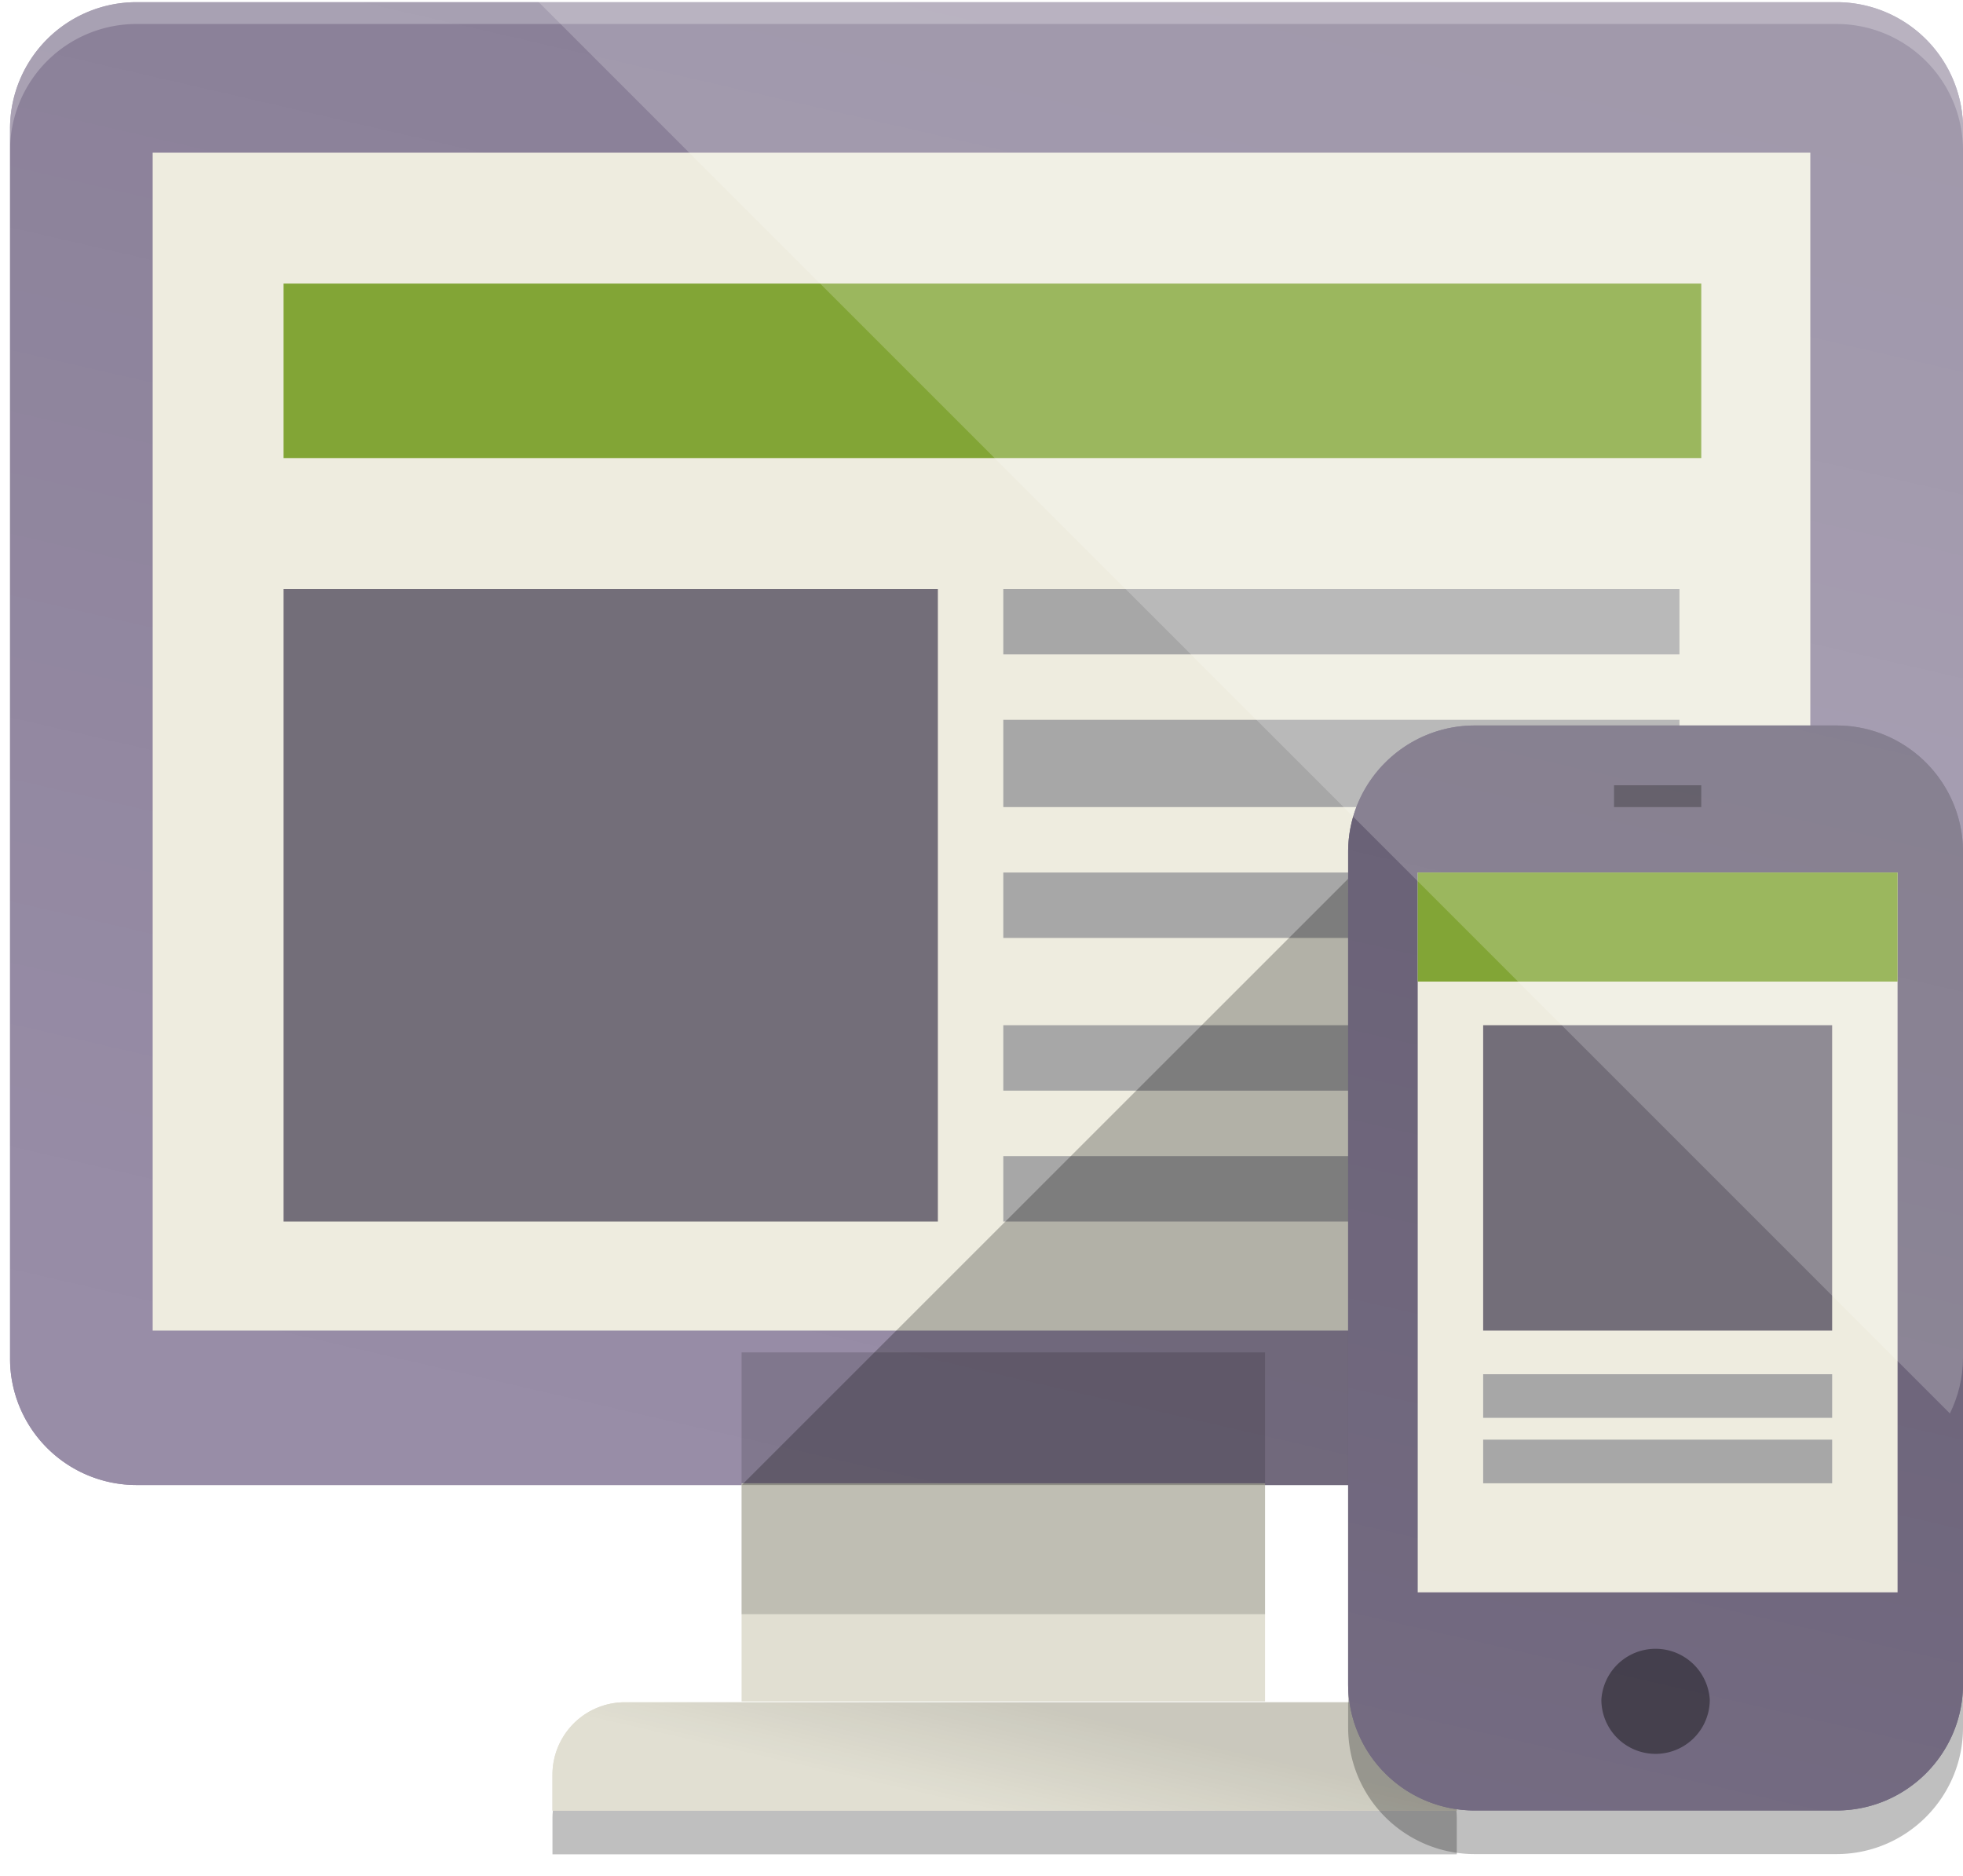 <svg xmlns="http://www.w3.org/2000/svg" width="90" height="86" viewBox="0 0 90 86"><defs><linearGradient id="a" x1="1080.08" x2="1064.38" y1="1350.1" y2="1418.08" gradientUnits="userSpaceOnUse"><stop offset="0" stop-opacity=".1"/><stop offset="1" stop-opacity="0"/></linearGradient><filter id="b" width="200%" height="200%" x="-50%" y="-50%"><feGaussianBlur in="SourceGraphic" result="SvgjsFeGaussianBlur1084Out"/></filter><mask id="c"><path fill="#fff" d="M1117 1412.27a5.8 5.8 0 0 1-5.8 5.81h-77.93a5.8 5.8 0 0 1-5.81-5.81v-56.37a5.8 5.8 0 0 1 5.81-5.8h77.93a5.8 5.8 0 0 1 5.8 5.8z"/></mask><filter id="d" width="200%" height="200%" x="-50%" y="-50%"><feGaussianBlur in="SourceGraphic" result="SvgjsFeGaussianBlur1090Out"/></filter><mask id="e"><path fill="#fff" d="M1061 1428v-10h24v10z"/></mask><filter id="f" width="200%" height="200%" x="-50%" y="-50%"><feMorphology in="SourceGraphic" operator="dilate" result="SvgjsFeMorphology1094Out"/><feOffset dy="2" in="SvgjsFeMorphology1094Out" result="SvgjsFeOffset1095Out"/><feGaussianBlur in="SvgjsFeOffset1095Out" result="SvgjsFeGaussianBlur1096Out"/><feComposite in="SvgjsFeGaussianBlur1096Out" in2="SourceAlpha" operator="out" result="SvgjsFeComposite1097Out"/></filter><linearGradient id="g" x1="1073.63" x2="1072.49" y1="1428.04" y2="1433.01" gradientUnits="userSpaceOnUse"><stop offset="0" stop-opacity=".1"/><stop offset="1" stop-opacity="0"/></linearGradient><filter id="h" width="200%" height="200%" x="-50%" y="-50%"><feMorphology in="SourceGraphic" operator="dilate" result="SvgjsFeMorphology1111Out"/><feOffset dy="2" in="SvgjsFeMorphology1111Out" result="SvgjsFeOffset1112Out"/><feGaussianBlur in="SvgjsFeOffset1112Out" result="SvgjsFeGaussianBlur1113Out"/><feComposite in="SvgjsFeGaussianBlur1113Out" in2="SourceAlpha" operator="out" result="SvgjsFeComposite1114Out"/></filter><linearGradient id="i" x1="1108.65" x2="1097.16" y1="1383.26" y2="1433" gradientUnits="userSpaceOnUse"><stop offset="0" stop-opacity=".1"/><stop offset="1" stop-opacity="0"/></linearGradient></defs><path fill="#988da7" d="M90 62.27a5.8 5.8 0 0 1-5.8 5.81H6.27a5.8 5.8 0 0 1-5.81-5.81V5.9A5.8 5.8 0 0 1 6.27.1H84.2A5.8 5.8 0 0 1 90 5.9z"/><path fill="#988da7" d="M90 62.27a5.8 5.8 0 0 1-5.8 5.81H6.27a5.8 5.8 0 0 1-5.81-5.81V5.9A5.8 5.8 0 0 1 6.27.1H84.2A5.8 5.8 0 0 1 90 5.9z"/><path fill="url(#a)" d="M1117 1412.27a5.8 5.8 0 0 1-5.8 5.81h-77.93a5.8 5.8 0 0 1-5.81-5.81v-56.37a5.8 5.8 0 0 1 5.81-5.8h77.93a5.8 5.8 0 0 1 5.8 5.8z" transform="translate(-1027 -1350)"/><path fill="#fff" fill-opacity=".25" d="M1027 1420v-71h90v7.9a5.8 5.8 0 0 0-5.8-5.8h-77.93a5.8 5.8 0 0 0-5.81 5.8v56.37a5.8 5.8 0 0 0 5.81 5.81h77.93c3.2 0 5.8-2.6 5.8-5.81v6.73z" filter="url(#b)" mask="url(&amp;quot;#c&amp;quot;)" transform="translate(-1027 -1350)"/><path fill="#e1dfd2" d="M34 78V68h24v10z"/><path fill-opacity=".15" d="M1061 1412h24v12h-24z" filter="url(#d)" mask="url(&amp;quot;#e&amp;quot;)" transform="translate(-1027 -1350)"/><path fill-opacity=".25" d="M1093.79 1433.01v-1.66a3.32 3.32 0 0 0-3.32-3.31h-34.82a3.32 3.32 0 0 0-3.32 3.31v1.66z" filter="url(#f)" transform="translate(-1027 -1350)"/><path fill="#e1dfd2" d="M66.79 83.01v-1.66a3.32 3.32 0 0 0-3.32-3.31H28.65a3.32 3.32 0 0 0-3.32 3.31v1.66z"/><path fill="#e1dfd2" d="M66.79 83.01v-1.66a3.32 3.32 0 0 0-3.32-3.31H28.65a3.32 3.32 0 0 0-3.32 3.31v1.66z"/><path fill="url(#g)" d="M1093.79 1433.01v-1.66a3.32 3.32 0 0 0-3.32-3.31h-34.82a3.32 3.32 0 0 0-3.32 3.31v1.66z" transform="translate(-1027 -1350)"/><path fill="#eeecdf" d="M7 61V7h76v54z"/><path fill="#82a536" d="M13 21v-8h65v8z"/><path fill="#736e79" d="M13 56V27h30v29z"/><path fill="#a7a7a7" d="M46 30v-3h31v3zm0 7v-4h31v4zm0 6v-3h31v3zm0 7v-3h31v3zm0 6v-3h31v3z"/><path fill-opacity=".25" d="M66.61 35.49l-32.6 32.59h32.81l-.21-32.59"/><path fill-opacity=".25" d="M1117 1427.2c0 3.2-2.6 5.8-5.8 5.8h-16.58a5.8 5.8 0 0 1-5.81-5.8v-38.14c0-3.2 2.6-5.8 5.81-5.8h16.58c3.2 0 5.8 2.6 5.8 5.8z" filter="url(#h)" transform="translate(-1027 -1350)"/><path fill="#746b82" d="M90 77.2c0 3.2-2.6 5.8-5.8 5.8H67.62a5.8 5.8 0 0 1-5.81-5.8V39.06c0-3.2 2.6-5.8 5.81-5.8H84.2c3.2 0 5.8 2.6 5.8 5.8z"/><path fill="#746b82" d="M90 77.2c0 3.2-2.6 5.8-5.8 5.8H67.62a5.8 5.8 0 0 1-5.81-5.8V39.06c0-3.2 2.6-5.8 5.81-5.8H84.2c3.2 0 5.8 2.6 5.8 5.8z"/><path fill="url(#i)" d="M1117 1427.2c0 3.2-2.6 5.8-5.8 5.8h-16.58a5.8 5.8 0 0 1-5.81-5.8v-38.14c0-3.2 2.6-5.8 5.81-5.8h16.58c3.2 0 5.8 2.6 5.8 5.8z" transform="translate(-1027 -1350)"/><path fill-opacity=".4" d="M78.39 77.92a2.48 2.48 0 1 1-4.97 0 2.49 2.49 0 0 1 4.97 0zM74 37v-1h4v1z"/><path fill="#eeecdf" d="M65 73V40h22v33z"/><path fill="#a7a7a7" d="M68 65v-2h16v2zm0 3v-2h16v2z"/><path fill="#736e79" d="M68 61V47h16v14z"/><path fill="#82a536" d="M65 45v-5h22v5z"/><path fill="#fff" fill-opacity=".2" d="M90 5.86c0-3.2-2.6-5.8-5.8-5.8H24.66L89.4 64.8c.38-.78.6-1.64.6-2.56z"/></svg>